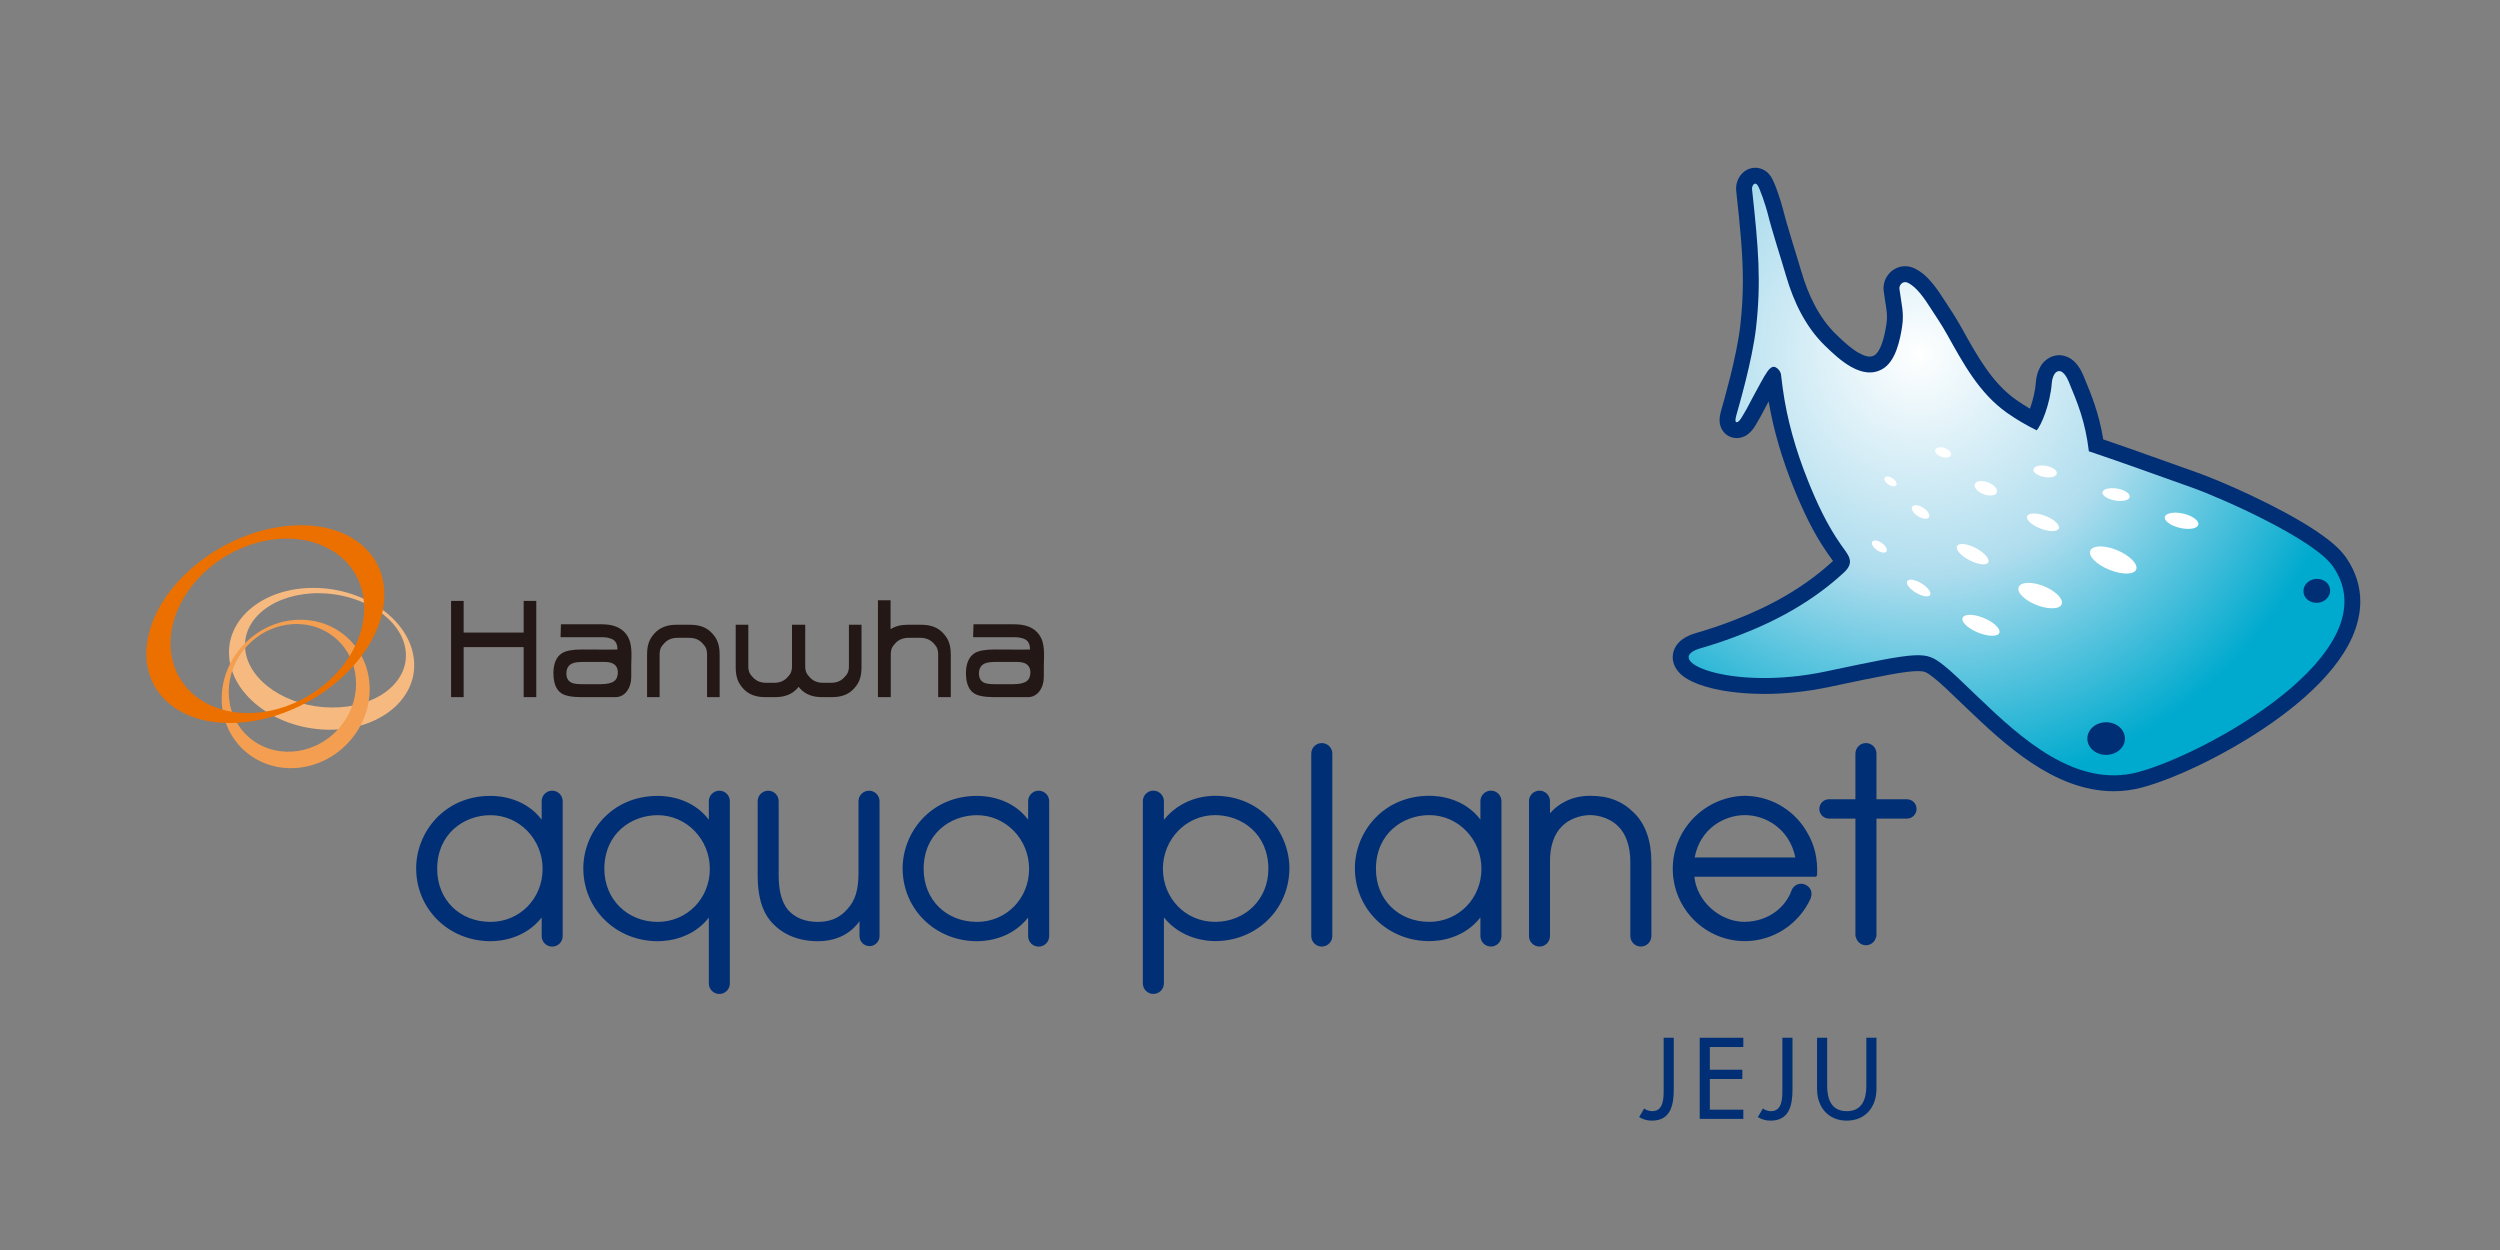 <?xml version="1.0" encoding="utf-8"?>
<!-- Generator: Adobe Illustrator 14.0.0, SVG Export Plug-In . SVG Version: 6.00 Build 43363)  -->
<!DOCTYPE svg PUBLIC "-//W3C//DTD SVG 1.1//EN" "http://www.w3.org/Graphics/SVG/1.1/DTD/svg11.dtd">
<svg version="1.1" id="Layer_1" xmlns="http://www.w3.org/2000/svg" xmlns:xlink="http://www.w3.org/1999/xlink" x="0px" y="0px"
	 width="400px" height="200px" viewBox="0 0 400 200" enable-background="new 0 0 400 200" xml:space="preserve">
<rect x="0" y="0" width="400" height="200" fill="#808080" stroke="none"/>
<g>
	<defs>
		<rect id="SVGID_1_" x="-124.046" y="-209.166" width="595.275" height="841.89"/>
	</defs>
	<clipPath id="SVGID_2_">
		<use xlink:href="#SVGID_1_"  overflow="visible"/>
	</clipPath>
	<path clip-path="url(#SVGID_2_)" fill="#002F75" d="M265.015,536.452c0.006-0.525,0.504-0.947,1.111-0.938
		c0.609,0.004,1.09,0.438,1.076,0.963c-0.004,0.521-0.5,0.939-1.105,0.938C265.487,537.405,265.003,536.978,265.015,536.452"/>
	<path clip-path="url(#SVGID_2_)" fill="#002F75" d="M277.62,527.907c-0.027-0.387,0.297-0.723,0.727-0.758
		c0.436-0.033,0.805,0.252,0.832,0.635c0.025,0.387-0.299,0.727-0.73,0.76C278.018,528.577,277.646,528.29,277.62,527.907"/>
	<path clip-path="url(#SVGID_2_)" fill-rule="evenodd" clip-rule="evenodd" fill="#FFFFFF" d="M267.864,526.597
		c-0.117,0.314-0.822,0.324-1.576,0.016c-0.75-0.303-1.242-0.805-1.102-1.115c0.143-0.316,0.848-0.324,1.574-0.018
		C267.485,525.785,267.979,526.285,267.864,526.597"/>
	<path clip-path="url(#SVGID_2_)" fill-rule="evenodd" clip-rule="evenodd" fill="#FFFFFF" d="M267.474,522.401
		c-0.072,0.188-0.482,0.252-0.918,0.162c-0.437-0.1-0.729-0.324-0.65-0.504c0.082-0.184,0.496-0.258,0.93-0.162
		C267.265,521.989,267.552,522.22,267.474,522.401"/>
	<path clip-path="url(#SVGID_2_)" fill-rule="evenodd" clip-rule="evenodd" fill="#FFFFFF" d="M271.483,524.001
		c-0.08,0.232-0.572,0.295-1.117,0.162c-0.537-0.141-0.908-0.428-0.826-0.654c0.086-0.221,0.589-0.289,1.127-0.156
		C271.194,523.489,271.56,523.784,271.483,524.001"/>
	<path clip-path="url(#SVGID_2_)" fill-rule="evenodd" clip-rule="evenodd" fill="#FFFFFF" d="M263.522,528.597
		c-0.076,0.313-0.707,0.355-1.418,0.098c-0.703-0.262-1.201-0.729-1.103-1.045c0.097-0.318,0.735-0.361,1.423-0.096
		C263.11,527.815,263.603,528.284,263.522,528.597"/>
	<path clip-path="url(#SVGID_2_)" fill-rule="evenodd" clip-rule="evenodd" fill="#FFFFFF" d="M263.347,524.216
		c-0.098,0.193-0.592,0.189-1.102-0.02c-0.512-0.207-0.842-0.527-0.736-0.723c0.108-0.193,0.596-0.189,1.1,0.02
		C263.11,523.694,263.442,524.019,263.347,524.216"/>
	<path clip-path="url(#SVGID_2_)" fill-rule="evenodd" clip-rule="evenodd" fill="#FFFFFF" d="M259.71,522.144
		c-0.111,0.178-0.475,0.188-0.826,0.033c-0.346-0.154-0.528-0.43-0.414-0.598c0.117-0.172,0.49-0.184,0.828-0.025
		C259.638,521.706,259.823,521.97,259.71,522.144"/>
	<path clip-path="url(#SVGID_2_)" fill-rule="evenodd" clip-rule="evenodd" fill="#FFFFFF" d="M257.034,519.972
		c-0.098,0.123-0.367,0.135-0.609,0.023c-0.238-0.115-0.357-0.307-0.26-0.43c0.104-0.121,0.375-0.135,0.611-0.02
		C257.015,519.655,257.13,519.845,257.034,519.972"/>
	<path clip-path="url(#SVGID_2_)" fill-rule="evenodd" clip-rule="evenodd" fill="#FFFFFF" d="M263.212,521.052
		c-0.086,0.17-0.463,0.225-0.826,0.131c-0.365-0.098-0.592-0.311-0.498-0.475c0.094-0.17,0.467-0.225,0.832-0.129
		C263.085,520.671,263.304,520.884,263.212,521.052"/>
	<path clip-path="url(#SVGID_2_)" fill-rule="evenodd" clip-rule="evenodd" fill="#FFFFFF" d="M259.235,526.187
		c-0.104,0.189-0.604,0.137-1.109-0.133c-0.512-0.266-0.828-0.637-0.709-0.83c0.113-0.191,0.604-0.129,1.102,0.133
		C259.013,525.618,259.333,525.991,259.235,526.187"/>
	<path clip-path="url(#SVGID_2_)" fill-rule="evenodd" clip-rule="evenodd" fill="#FFFFFF" d="M259.89,530.263
		c-0.043,0.248-0.57,0.273-1.174,0.047c-0.602-0.223-1.047-0.611-0.986-0.861c0.056-0.252,0.582-0.273,1.172-0.047
		S259.931,530.015,259.89,530.263"/>
	<path clip-path="url(#SVGID_2_)" fill-rule="evenodd" clip-rule="evenodd" fill="#FFFFFF" d="M255.761,523.563
		c-0.092,0.127-0.396,0.082-0.662-0.096s-0.396-0.424-0.289-0.549c0.102-0.125,0.398-0.08,0.656,0.098
		C255.728,523.194,255.858,523.442,255.761,523.563"/>
	<path clip-path="url(#SVGID_2_)" fill-rule="evenodd" clip-rule="evenodd" fill="#FFFFFF" d="M253.856,521.69
		c-0.082,0.096-0.295,0.062-0.478-0.066c-0.179-0.129-0.259-0.305-0.171-0.398c0.084-0.09,0.293-0.057,0.471,0.074
		C253.856,521.429,253.935,521.606,253.856,521.69"/>
	<path clip-path="url(#SVGID_2_)" fill-rule="evenodd" clip-rule="evenodd" fill="#FFFFFF" d="M255.845,528.083
		c-0.086,0.154-0.455,0.092-0.83-0.127c-0.373-0.221-0.602-0.525-0.512-0.676c0.092-0.154,0.463-0.096,0.828,0.127
		C255.698,527.628,255.927,527.938,255.845,528.083"/>
	<path clip-path="url(#SVGID_2_)" fill-rule="evenodd" clip-rule="evenodd" fill="#FFFFFF" d="M253.292,525.558
		c-0.084,0.109-0.338,0.066-0.562-0.096c-0.229-0.16-0.345-0.385-0.259-0.496c0.086-0.105,0.34-0.063,0.563,0.1
		C253.261,525.224,253.376,525.442,253.292,525.558"/>
	<path clip-path="url(#SVGID_2_)" fill="#FFFFFF" d="M278.876,526.112c0.035,0.039,0.074,0.078,0.107,0.117
		C278.95,526.19,278.911,526.153,278.876,526.112"/>
	<path clip-path="url(#SVGID_2_)" fill="#002F75" d="M211.483,118.891c-0.926,0-1.682,0.756-1.682,1.689v29.182
		c0,0.935,0.756,1.686,1.682,1.686c0.928,0,1.688-0.751,1.688-1.686v-29.192C213.171,119.646,212.411,118.891,211.483,118.891
		 M194.403,127.328c-1.572,0-5.383,0.391-8.178,3.842v-2.988c0-0.92-0.756-1.68-1.686-1.68c-0.926,0-1.684,0.76-1.684,1.68v29.154
		c0,0.94,0.754,1.692,1.682,1.692c0.932,0,1.688-0.752,1.688-1.692v-10.547c2.822,3.504,6.932,3.789,8.178,3.789
		c6.676,0,11.898-5.119,11.898-11.666C206.302,133.221,201.853,127.328,194.403,127.328 M194.403,147.496
		c-4.674,0-8.338-3.734-8.338-8.496c0-4.736,3.736-8.582,8.338-8.582c4.246,0,8.537,2.959,8.537,8.613
		C202.94,143.86,199.269,147.496,194.403,147.496 M254.403,127.328c-3.002,0-5.178,1.352-6.403,2.805v-1.951
		c0-0.92-0.75-1.68-1.683-1.68c-0.926,0-1.684,0.76-1.684,1.68c0,0.015,0,0.027,0.008,0.035v21.512
		c-0.008,0.012-0.008,0.023-0.008,0.033c0,0.935,0.758,1.686,1.684,1.686c0.933,0,1.683-0.751,1.683-1.686v-11.871
		c-0.03-2.447,0.649-4.475,1.931-5.703c1.68-1.643,3.852-1.77,4.473-1.77c0.631,0,2.809,0.127,4.49,1.774
		c1.266,1.214,1.959,3.241,1.959,5.698v11.871c0,0.935,0.752,1.686,1.682,1.686s1.684-0.751,1.684-1.686v-11.871
		c0-3.35-0.951-6.061-2.77-7.828C259.554,128.17,257.386,127.328,254.403,127.328 M305.112,127.881h-4.879v-7.312
		c0-0.923-0.752-1.679-1.682-1.679c-0.927,0-1.684,0.756-1.684,1.679v0.026v7.285h-4.234c-0.852,0-1.543,0.691-1.543,1.547
		c0,0.852,0.691,1.547,1.543,1.547h0.049h4.186v18.554v0.034v0.033v0.166c0,0.068,0.035,0.125,0.072,0.172
		c0.178,0.77,0.842,1.307,1.611,1.307s1.424-0.529,1.611-1.279c0.043-0.049,0.07-0.119,0.07-0.199v-18.787h4.834h0.045
		c0.842,0,1.537-0.695,1.537-1.547C306.649,128.572,305.954,127.881,305.112,127.881 M279.142,127.328
		c-6.342,0.125-11.5,5.354-11.5,11.672c0,6.391,5.176,11.578,11.547,11.578c4.48,0,8.602-2.666,10.49-6.771
		c0.008-0.014,0.023-0.069,0.033-0.086c0.422-1.233-0.253-1.967-1.025-2.233c-0.162-0.06-0.338-0.089-0.512-0.089
		c-0.725,0-1.361,0.488-1.578,1.205c-0.813,2.203-3.248,4.807-7.451,4.893c-4.004,0-7.676-3.336-8.041-7.215h19.318
		c0.164,0,0.295-0.121,0.307-0.285c0.145-2.605-0.428-4.967-1.695-6.994C287.476,130.293,284.06,127.375,279.142,127.328
		 M271.142,137.196c0.885-4.653,4.756-6.778,8.047-6.778c3.252,0,7.113,2.125,8.07,6.778H271.142z M238.552,126.502
		c-0.93,0-1.686,0.76-1.686,1.68v0.029v2.916c-2.604-3.408-6.535-3.799-8.18-3.799c-7.451,0-11.902,5.893-11.902,11.584
		c0,6.547,5.234,11.666,11.902,11.666c1.617,0,5.508-0.382,8.18-3.785v2.947v0.014c0,0.942,0.756,1.693,1.686,1.693
		c0.926,0,1.682-0.751,1.682-1.686v-21.58C240.233,127.262,239.478,126.502,238.552,126.502 M228.687,147.496
		c-4.949,0-8.537-3.557-8.537-8.465c0-5.654,4.297-8.613,8.537-8.613c4.598,0,8.344,3.846,8.344,8.582
		C237.03,143.762,233.362,147.496,228.687,147.496"/>
	<path clip-path="url(#SVGID_2_)" fill="#002F75" d="M90.032,128.199c0-0.938-0.757-1.688-1.684-1.688
		c-0.927,0-1.682,0.75-1.682,1.688v2.943c-2.608-3.414-6.545-3.801-8.183-3.801c-7.45,0-11.897,5.889-11.897,11.586
		c0,6.541,5.226,11.662,11.897,11.662c1.616,0,5.504-0.391,8.183-3.783v2.963c0,0.939,0.755,1.689,1.682,1.689
		c0.927,0,1.684-0.75,1.684-1.689c0-0.006-0.003-0.018-0.003-0.029v-21.51C90.029,128.217,90.032,128.209,90.032,128.199
		 M78.483,147.502c-4.946,0-8.534-3.559-8.534-8.465c0-5.65,4.29-8.609,8.534-8.609c4.595,0,8.333,3.851,8.333,8.584
		C86.816,143.776,83.16,147.502,78.483,147.502 M115.097,126.512c-0.927,0-1.684,0.75-1.684,1.688c0,0.01,0.001,0.021,0.001,0.036
		v2.916c-2.625-3.423-6.549-3.81-8.182-3.81c-7.449,0-11.902,5.889-11.902,11.586c0,6.541,5.228,11.662,11.902,11.662
		c1.627,0,5.534-0.391,8.182-3.771v10.5c0,0-0.001,0.017-0.001,0.03c0,0.929,0.757,1.686,1.684,1.686c0.926,0,1.68-0.757,1.68-1.686
		v-29.15C116.777,127.262,116.023,126.512,115.097,126.512 M105.232,147.502c-4.867,0-8.537-3.639-8.537-8.465
		c0-5.65,4.289-8.609,8.537-8.609c4.602,0,8.341,3.851,8.341,8.584C113.573,143.776,109.908,147.502,105.232,147.502
		 M166.187,126.512c-0.934,0-1.686,0.75-1.686,1.688v2.938c-2.603-3.408-6.537-3.795-8.18-3.795c-7.449,0-11.9,5.889-11.9,11.586
		c0,6.541,5.229,11.662,11.9,11.662c1.614,0,5.503-0.391,8.18-3.783v2.963c0,0.939,0.752,1.689,1.686,1.689
		c0.927,0,1.683-0.75,1.683-1.689v-21.57C167.869,127.262,167.113,126.512,166.187,126.512 M156.32,147.502
		c-4.945,0-8.537-3.559-8.537-8.465c0-5.65,4.299-8.609,8.537-8.609c4.596,0,8.336,3.851,8.336,8.584
		C164.656,143.776,160.999,147.502,156.32,147.502 M139.047,126.512c-0.934,0-1.686,0.75-1.686,1.688v0.041v11.354
		c0,3.779-1.023,5.117-2.162,6.26c-1.107,1.111-2.537,1.648-4.365,1.648c-2.025,0-3.641-0.656-4.773-1.939
		c-0.994-1.234-1.472-3.031-1.472-5.491v-11.872c0-0.938-0.755-1.688-1.684-1.688c-0.925,0-1.679,0.75-1.679,1.688
		c0,0.01,0.002,0.012,0.002,0.021v11.89c0,3.134,0.659,5.536,1.959,7.13c1,1.25,3.326,3.35,7.647,3.35
		c3.828,0,5.797-1.934,6.686-3.203v2.383c0,0.891,0.72,1.605,1.601,1.605c0.885,0,1.605-0.715,1.605-1.605v-21.57
		C140.727,127.262,139.969,126.512,139.047,126.512"/>
	<path clip-path="url(#SVGID_2_)" fill="#002F75" d="M267.802,166.041v8.248c0,2.498-0.479,5.014-3.512,5.014
		c-0.756,0-1.393-0.191-2.031-0.568l0.809-1.379c0.361,0.275,0.83,0.432,1.293,0.432c1.857,0,1.826-2.174,1.826-3.498v-8.248
		H267.802z"/>
	<polygon clip-path="url(#SVGID_2_)" fill="#002F75" points="271.954,166.041 278.931,166.041 278.931,167.523 273.573,167.523 
		273.573,171.156 278.776,171.156 278.776,172.637 273.573,172.637 273.573,177.547 278.931,177.547 278.931,179.023 
		271.954,179.023 	"/>
	<path clip-path="url(#SVGID_2_)" fill="#002F75" d="M286.8,166.041v8.248c0,2.498-0.482,5.014-3.516,5.014
		c-0.755,0-1.393-0.191-2.031-0.568l0.809-1.379c0.363,0.275,0.83,0.432,1.293,0.432c1.861,0,1.826-2.174,1.826-3.498v-8.248H286.8z
		"/>
	<path clip-path="url(#SVGID_2_)" fill="#002F75" d="M292.345,166.041v7.664c0,2.117,0.637,4.082,3.137,4.082
		c2.494,0,3.133-1.965,3.133-4.082v-7.664h1.619v8.217c0,2.855-1.775,5.045-4.752,5.045c-2.98,0-4.752-2.189-4.752-5.045v-8.217
		H292.345z"/>
	<path clip-path="url(#SVGID_2_)" fill="#002F75" d="M338.188,126.596c-4.887-0.012-9.281-1.98-13.137-4.533
		c-3.859-2.568-7.256-5.771-10.184-8.566c-3.063-2.924-4.332-4.189-5.473-5.068c-0.644-0.504-1.012-0.748-1.269-0.858
		c-0.265-0.106-0.522-0.19-1.265-0.192c-1.783-0.027-5.811,0.744-14.193,2.537c-3.742,0.787-7.266,1.114-10.398,1.114
		c-5.023-0.022-8.963-0.771-11.562-1.999c-0.878-0.436-1.649-0.893-2.335-1.766c-0.379-0.5-0.736-1.232-0.736-2.119
		c-0.004-0.621,0.197-1.248,0.49-1.721c0.291-0.477,0.65-0.824,1.008-1.094c0.725-0.535,1.475-0.826,2.342-1.08
		c1.955-0.557,3.893-1.222,5.826-1.963c5.965-2.281,11.385-5.295,15.982-9.533c-0.182-0.276-0.492-0.683-0.846-1.187
		c-2.361-3.364-4.07-7.094-5.52-10.698c-1.746-4.355-3.143-8.947-3.934-13.643c-0.082,0.146-0.162,0.295-0.244,0.446
		c-0.352,0.609-0.893,1.785-1.502,2.757c0,0-0.006,0.004-0.023,0.032c-0.016,0.029-0.041,0.072-0.07,0.125
		c-0.059,0.103-0.139,0.238-0.229,0.401c-0.199,0.315-0.408,0.687-0.869,1.159c-0.316,0.287-0.775,0.768-1.838,0.93l-0.035,0.004
		l-0.041,0.004c-0.115,0.01-0.213,0.011-0.261,0.011c-0.421,0.002-0.974-0.119-1.437-0.408c-0.463-0.289-0.783-0.693-0.961-1.031
		c-0.344-0.693-0.328-1.117-0.342-1.435c0.01-0.596,0.105-0.938,0.178-1.25c0.064-0.258,0.135-0.495,0.146-0.54
		c0.074-0.277,0.236-0.835,0.479-1.711c0.242-0.888,0.557-2.06,0.887-3.367c0.652-2.607,1.348-5.785,1.623-8.248
		c0.289-2.547,0.414-4.831,0.414-7.156c0.002-4.106-0.402-8.4-1.066-14.42c-0.016-0.142-0.021-0.268-0.021-0.363
		c0.006-0.564,0.119-0.989,0.305-1.424c0.199-0.422,0.451-0.871,1.039-1.323c0.382-0.29,0.994-0.579,1.723-0.576
		c1.01-0.013,1.836,0.569,2.219,1.032c0.313,0.373,0.408,0.582,0.533,0.813c0.116,0.218,0.211,0.433,0.307,0.66
		c0.191,0.453,0.373,0.949,0.551,1.454c0.352,1.015,0.654,1.989,0.8,2.565c0.737,2.969,2.048,6.928,2.966,10.076
		c1.129,3.869,2.879,7.465,5.559,10.055c0.85,0.824,1.871,1.797,2.889,2.504c1.016,0.72,1.971,1.072,2.494,1.053
		c0.283-0.008,0.484-0.05,0.785-0.227c0.262-0.124,0.76-0.733,1.117-1.732c0.369-0.97,0.608-2.186,0.76-3.174
		c0.072-0.473,0.099-0.851,0.099-1.214c0.015-1.004-0.255-2.112-0.526-4.153c-0.021-0.153-0.029-0.302-0.029-0.44
		c0.013-0.943,0.344-1.703,0.898-2.348c0.545-0.627,1.459-1.171,2.564-1.169c0.509-0.002,1.018,0.119,1.449,0.322
		c1.342,0.632,2.209,1.565,2.955,2.455c0.732,0.894,1.314,1.797,1.738,2.449c0.955,1.463,1.867,2.807,2.793,4.461
		c2.611,4.709,4.98,8.991,8.814,11.68c0.711,0.505,1.451,0.977,2.218,1.425c0.021-0.058,0.042-0.114,0.06-0.175
		c0.43-1.207,0.805-2.752,0.902-4.162c0.047-0.555,0.152-1.1,0.4-1.739c0.273-0.605,0.6-1.418,1.754-2.083
		c0.457-0.249,1.025-0.4,1.563-0.397c0.838,0.002,1.52,0.326,1.969,0.639c0.453,0.331,0.748,0.665,0.984,0.974
		c0.469,0.627,0.721,1.179,0.896,1.586c1.303,3.12,2.529,6.094,3.199,10.269c5.047,1.715,10.244,3.622,15.15,5.352
		c3.689,1.326,12.857,5.281,18.881,9.281c2.012,1.368,3.684,2.655,4.828,4.276c1.527,2.199,2.279,4.637,2.271,7.031
		c-0.018,3.924-1.855,7.5-4.439,10.707c-2.602,3.213-6.037,6.133-9.729,8.725c-7.404,5.172-15.727,8.982-20.756,10.328
		c-1.529,0.402-3.045,0.594-4.529,0.594H338.188z"/>
	
		<radialGradient id="SVGID_3_" cx="-97.403" cy="522.551" r="0.999" gradientTransform="matrix(100.819 0 0 100.819 10127.051 -52626.445)" gradientUnits="userSpaceOnUse">
		<stop  offset="0" style="stop-color:#FFFFFF"/>
		<stop  offset="0.35" style="stop-color:#AFDDEE"/>
		<stop  offset="0.7" style="stop-color:#00AACE"/>
		<stop  offset="1" style="stop-color:#00AACE"/>
	</radialGradient>
	<path clip-path="url(#SVGID_2_)" fill="url(#SVGID_3_)" d="M280.321,30.239c1.043,9.459,1.474,14.868,0.652,22.152
		c-0.604,5.34-2.865,12.965-3.063,13.709c-0.075,0.286-0.49,1.516,0,1.455c0.451-0.056,0.941-1.115,1.195-1.508
		c0.457-0.719,1.002-1.883,1.424-2.63c0.828-1.477,1.619-3.085,2.289-4.024c0.234-0.327,0.717-0.839,1.162-0.678
		c0.55,0.207,0.939,0.807,0.981,1.216c0.04,0.25,0.202,1.669,0.267,2.136c0.682,5.085,2.141,10.103,4.051,14.855
		c1.412,3.526,3.057,7.075,5.242,10.191c1.174,1.678,2.368,2.774,0.504,4.493c-4.893,4.519-10.629,7.693-16.816,10.057
		c-1.985,0.761-3.994,1.453-6.037,2.031c-6.77,1.924,4.658,6.975,19.973,3.735c15.389-3.261,15.893-3.274,18.809-1.011
		c1.346,1.043,2.623,2.34,5.67,5.244c6.706,6.416,15.52,14.512,25.455,11.883c10.549-2.789,40.697-19.121,31.209-32.894
		c-3.047-4.415-17.864-10.96-22.469-12.601c-5.41-1.91-11.146-4.024-16.602-5.842c-0.561-4.738-1.771-7.671-3.243-11.195
		c-0.267-0.645-0.983-2.008-1.864-1.543c-0.525,0.277-0.783,1.219-0.82,1.764c-0.244,3.414-1.715,6.906-2.431,7.619
		c-1.647-0.824-3.245-1.747-4.749-2.809c-4.455-3.159-6.967-7.866-9.568-12.518c-0.865-1.546-1.729-2.826-2.701-4.31
		c-0.855-1.316-2.137-3.306-3.623-3.986c-0.764-0.355-1.385,0.391-1.309,0.988c0.33,2.546,0.775,3.824,0.422,6.092
		c-0.334,2.121-1.016,5.465-3.084,6.701c-3.33,1.988-7.068-1.58-9.246-3.691c-3.113-3.025-5.02-7.039-6.223-11.165
		c-0.898-3.085-2.219-7.056-2.992-10.173c-0.215-0.842-1.203-3.938-1.635-4.426c-0.105-0.122-0.211-0.172-0.311-0.172
		C280.527,29.385,280.282,29.897,280.321,30.239z"/>
	<path clip-path="url(#SVGID_2_)" fill-rule="evenodd" clip-rule="evenodd" fill="#FFFFFF" d="M341.794,91.11
		c-0.322,0.855-2.256,0.886-4.316,0.044c-2.063-0.833-3.411-2.212-3.027-3.062c0.387-0.865,2.322-0.887,4.316-0.049
		S342.11,90.254,341.794,91.11"/>
	<path clip-path="url(#SVGID_2_)" fill-rule="evenodd" clip-rule="evenodd" fill="#FFFFFF" d="M340.724,79.602
		c-0.203,0.512-1.328,0.693-2.514,0.443c-1.201-0.27-2.002-0.886-1.787-1.38c0.221-0.502,1.361-0.706,2.549-0.448
		C340.155,78.474,340.938,79.102,340.724,79.602"/>
	<path clip-path="url(#SVGID_2_)" fill-rule="evenodd" clip-rule="evenodd" fill="#FFFFFF" d="M351.718,83.99
		c-0.213,0.637-1.562,0.809-3.064,0.447c-1.467-0.394-2.49-1.175-2.256-1.799c0.23-0.601,1.615-0.793,3.08-0.427
		C350.927,82.586,351.931,83.392,351.718,83.99"/>
	<path clip-path="url(#SVGID_2_)" fill-rule="evenodd" clip-rule="evenodd" fill="#FFFFFF" d="M329.894,96.598
		c-0.217,0.854-1.943,0.971-3.889,0.264c-1.939-0.717-3.305-1.998-3.035-2.869c0.266-0.872,2.021-0.987,3.904-0.262
		C328.757,94.448,330.108,95.734,329.894,96.598"/>
	<path clip-path="url(#SVGID_2_)" fill-rule="evenodd" clip-rule="evenodd" fill="#FFFFFF" d="M329.403,84.578
		c-0.266,0.532-1.617,0.523-3.023-0.05c-1.4-0.567-2.305-1.452-2.018-1.985c0.293-0.53,1.641-0.52,3.018,0.052
		C328.757,83.151,329.663,84.033,329.403,84.578"/>
	<path clip-path="url(#SVGID_2_)" fill-rule="evenodd" clip-rule="evenodd" fill="#FFFFFF" d="M319.437,78.896
		c-0.312,0.486-1.312,0.521-2.271,0.088c-0.947-0.424-1.451-1.17-1.135-1.639c0.322-0.47,1.343-0.502,2.271-0.07
		C319.229,77.697,319.745,78.419,319.437,78.896"/>
	<path clip-path="url(#SVGID_2_)" fill-rule="evenodd" clip-rule="evenodd" fill="#FFFFFF" d="M312.087,72.938
		c-0.258,0.338-1.004,0.371-1.668,0.062c-0.654-0.312-0.973-0.835-0.709-1.171c0.281-0.336,1.027-0.377,1.676-0.059
		C312.034,72.075,312.353,72.589,312.087,72.938"/>
	<path clip-path="url(#SVGID_2_)" fill-rule="evenodd" clip-rule="evenodd" fill="#FFFFFF" d="M329.038,75.901
		c-0.238,0.462-1.266,0.617-2.268,0.355c-1.01-0.264-1.623-0.846-1.367-1.299c0.258-0.463,1.281-0.614,2.283-0.357
		C328.684,74.858,329.288,75.442,329.038,75.901"/>
	<path clip-path="url(#SVGID_2_)" fill-rule="evenodd" clip-rule="evenodd" fill="#FFFFFF" d="M318.126,89.985
		c-0.283,0.521-1.65,0.369-3.041-0.366c-1.398-0.728-2.26-1.744-1.945-2.275c0.314-0.525,1.664-0.357,3.023,0.365
		C317.517,88.427,318.397,89.447,318.126,89.985"/>
	<path clip-path="url(#SVGID_2_)" fill-rule="evenodd" clip-rule="evenodd" fill="#FFFFFF" d="M319.919,101.166
		c-0.119,0.676-1.557,0.746-3.217,0.125c-1.652-0.609-2.867-1.676-2.707-2.364c0.16-0.69,1.604-0.751,3.217-0.124
		C318.827,99.422,320.034,100.477,319.919,101.166"/>
	<path clip-path="url(#SVGID_2_)" fill-rule="evenodd" clip-rule="evenodd" fill="#FFFFFF" d="M308.604,82.793
		c-0.264,0.345-1.084,0.227-1.816-0.265c-0.732-0.489-1.09-1.165-0.803-1.506c0.285-0.34,1.094-0.221,1.805,0.263
		C308.509,81.776,308.868,82.457,308.604,82.793"/>
	<path clip-path="url(#SVGID_2_)" fill-rule="evenodd" clip-rule="evenodd" fill="#FFFFFF" d="M303.376,77.656
		c-0.223,0.254-0.809,0.168-1.307-0.186c-0.492-0.351-0.711-0.837-0.477-1.093c0.234-0.244,0.805-0.151,1.299,0.203
		C303.378,76.933,303.597,77.422,303.376,77.656"/>
	<path clip-path="url(#SVGID_2_)" fill-rule="evenodd" clip-rule="evenodd" fill="#FFFFFF" d="M308.829,95.188
		c-0.234,0.418-1.25,0.248-2.277-0.352c-1.029-0.607-1.648-1.439-1.4-1.853c0.254-0.422,1.266-0.259,2.27,0.348
		C308.425,93.939,309.054,94.784,308.829,95.188"/>
	<path clip-path="url(#SVGID_2_)" fill-rule="evenodd" clip-rule="evenodd" fill="#FFFFFF" d="M301.829,88.254
		c-0.232,0.305-0.924,0.186-1.547-0.256c-0.625-0.444-0.941-1.056-0.703-1.359c0.238-0.293,0.936-0.174,1.543,0.27
		C301.741,87.344,302.059,87.946,301.829,88.254"/>
	<path clip-path="url(#SVGID_2_)" fill="#FFFFFF" d="M371.991,89.779c0.104,0.11,0.207,0.215,0.301,0.324
		C372.198,89.994,372.095,89.893,371.991,89.779"/>
	<path clip-path="url(#SVGID_2_)" fill="#002F75" d="M333.976,118.139c0.023-1.443,1.387-2.598,3.051-2.576
		c1.67,0.014,2.986,1.203,2.961,2.646c-0.018,1.431-1.377,2.58-3.043,2.57C335.274,120.756,333.948,119.582,333.976,118.139"/>
	<path clip-path="url(#SVGID_2_)" fill="#002F75" d="M368.552,94.703c-0.078-1.062,0.816-1.986,1.994-2.082
		c1.194-0.086,2.207,0.691,2.279,1.748c0.068,1.058-0.82,1.988-2.003,2.082C369.644,96.537,368.618,95.756,368.552,94.703"/>
	<polygon clip-path="url(#SVGID_2_)" fill="#231815" points="85.803,111.541 83.786,111.541 83.786,103.537 74.182,103.537 
		74.182,111.541 72.173,111.541 72.173,96.147 74.182,96.147 74.182,101.212 83.786,101.212 83.786,96.147 85.803,96.147 	"/>
	<path clip-path="url(#SVGID_2_)" fill="#231815" d="M162.737,105.912h-3.508c-0.758,0-1.317,0.085-1.684,0.253
		c-0.609,0.278-0.914,0.818-0.914,1.611c0.009,0.75,0.299,1.237,0.871,1.475c0.328,0.145,0.895,0.218,1.695,0.218h2.915
		c1.003,0,1.726-0.162,2.158-0.485c0.396-0.302,0.597-0.787,0.597-1.46C164.821,106.438,164.108,105.903,162.737,105.912
		 M155.759,99.887h6.562c1.853,0,3.169,0.561,3.955,1.681c1.019,1.429,0.736,3.417,0.736,5.061v1.687
		c0,0.858-0.244,1.668-0.691,2.266c-0.43,0.578-1.057,0.96-1.833,0.96c-0.689,0.002-1.373,0-2.056,0h-3.362
		c-1.539,0-2.617-0.203-3.236-0.615c-0.855-0.563-1.283-1.66-1.283-3.289c0.022-1.524,0.502-2.572,1.371-3.123
		c0.633-0.401,1.69-0.597,3.164-0.597c0,0,5.717,0.034,5.717,0c0-0.579-0.147-1.263-0.734-1.593
		c-0.571-0.323-1.278-0.379-1.916-0.379h-6.452L155.759,99.887z"/>
	<path clip-path="url(#SVGID_2_)" fill="#231815" d="M110.458,99.961c1.474,0,2.625,0.441,3.447,1.329
		c0.827,0.894,1.237,1.786,1.237,3.481v6.77h-2.014v-6.779c0-0.973-0.262-1.345-0.787-1.891c-0.521-0.547-1.219-0.821-2.082-0.821
		h-1.845c-0.867,0-1.564,0.274-2.084,0.821c-0.527,0.546-0.792,0.918-0.792,1.891v6.779h-2.007v-6.77
		c0-1.695,0.406-2.588,1.233-3.481c0.823-0.888,1.976-1.329,3.451-1.329H110.458z"/>
	<path clip-path="url(#SVGID_2_)" fill="#231815" d="M135.827,99.961v6.576c0,0.979-0.26,1.345-0.786,1.889
		c-0.526,0.549-1.217,0.824-2.087,0.824H131.7c-0.861,0-1.559-0.275-2.08-0.824c-0.525-0.544-0.787-0.91-0.787-1.889v-6.576h-2.113
		v6.576c0,0.979-0.261,1.345-0.784,1.889c-0.527,0.549-1.221,0.824-2.086,0.824h-1.252c-0.861,0-1.561-0.275-2.082-0.824
		c-0.526-0.544-0.787-0.91-0.787-1.889v-6.576h-2.016v6.766c0,1.696,0.411,2.59,1.237,3.482c0.823,0.891,1.975,1.332,3.449,1.332
		h1.65c1.477,0,2.63-0.441,3.45-1.332c0.099-0.107,0.191-0.217,0.281-0.318c0.084,0.102,0.178,0.211,0.274,0.318
		c0.826,0.891,1.976,1.332,3.449,1.332h1.65c1.479,0,2.629-0.441,3.451-1.332c0.827-0.893,1.239-1.786,1.239-3.482v-6.766H135.827z"
		/>
	<path clip-path="url(#SVGID_2_)" fill="#231815" d="M150.887,101.29c-0.824-0.887-1.975-1.329-3.451-1.329h-2.24
		c-1.077,0-1.973,0.235-2.704,0.705v-4.62h-2.023v15.495h2.055v-6.779c0-0.973,0.261-1.345,0.783-1.891
		c0.525-0.547,1.217-0.821,2.084-0.821h1.846c0.867,0,1.562,0.274,2.088,0.821c0.519,0.546,0.783,0.918,0.783,1.891v6.779h2.019
		v-6.77C152.127,103.076,151.711,102.184,150.887,101.29"/>
	<path clip-path="url(#SVGID_2_)" fill="#231815" d="M96.728,105.912h-3.513c-0.752,0-1.313,0.085-1.681,0.253
		c-0.606,0.278-0.912,0.818-0.912,1.611c0.013,0.75,0.301,1.237,0.869,1.475c0.329,0.145,0.896,0.218,1.697,0.218h2.915
		c1.005,0,1.725-0.162,2.161-0.485c0.398-0.302,0.597-0.787,0.597-1.46C98.812,106.438,98.1,105.903,96.728,105.912 M89.748,99.887
		h6.564c1.852,0,3.172,0.561,3.954,1.681c1.019,1.429,0.737,3.417,0.734,5.061v1.687c0,0.858-0.238,1.668-0.688,2.266
		c-0.427,0.578-1.053,0.96-1.838,0.96c-0.682,0.002-1.366,0-2.051,0h-3.362c-1.541,0-2.616-0.203-3.234-0.615
		c-0.856-0.563-1.282-1.66-1.282-3.289c0.019-1.524,0.495-2.572,1.37-3.123c0.634-0.401,1.687-0.597,3.163-0.597
		c0,0,5.719,0.034,5.719,0c0-0.579-0.151-1.263-0.739-1.593c-0.57-0.323-1.273-0.379-1.914-0.379h-6.452L89.748,99.887z"/>
	<path clip-path="url(#SVGID_2_)" fill="#F6BA81" d="M39.239,103.967c-0.555-5.057,4.74-9.11,11.829-9.056
		c7.089,0.055,13.287,4.193,13.841,9.245c0.556,5.055-4.737,9.105-11.827,9.048C45.998,113.153,39.794,109.014,39.239,103.967
		 M66.229,105.532c-0.64-6.266-7.772-11.398-15.934-11.469c-8.159-0.062-14.252,4.961-13.612,11.224
		c0.639,6.266,7.774,11.399,15.931,11.467C60.772,116.818,66.871,111.799,66.229,105.532"/>
	<path clip-path="url(#SVGID_2_)" fill="#F39E50" d="M53.91,116.877c-4.017,4.205-10.468,4.553-14.404,0.783
		c-3.938-3.769-3.871-10.229,0.149-14.429c4.019-4.195,10.471-4.546,14.406-0.774C57.999,106.227,57.933,112.683,53.91,116.877
		 M39.023,103.1c-4.671,4.879-4.747,12.387-0.171,16.77c4.574,4.379,12.072,3.975,16.742-0.908
		c4.674-4.877,4.755-12.385,0.174-16.766C51.195,97.815,43.695,98.218,39.023,103.1"/>
	<path clip-path="url(#SVGID_2_)" fill="#EC7000" d="M39.451,87.385c8.357-3.132,16.622,0.036,18.459,7.077
		c1.837,7.042-3.451,15.292-11.805,18.42c-8.358,3.135-16.625-0.035-18.461-7.076C25.807,98.766,31.094,90.518,39.451,87.385
		 M31.688,90.076c-8.672,6.864-10.879,16.814-4.932,22.219c5.948,5.405,17.8,4.219,26.471-2.646
		c8.671-6.863,10.881-16.812,4.931-22.215C52.208,82.029,40.358,83.21,31.688,90.076"/>
</g>
</svg>
